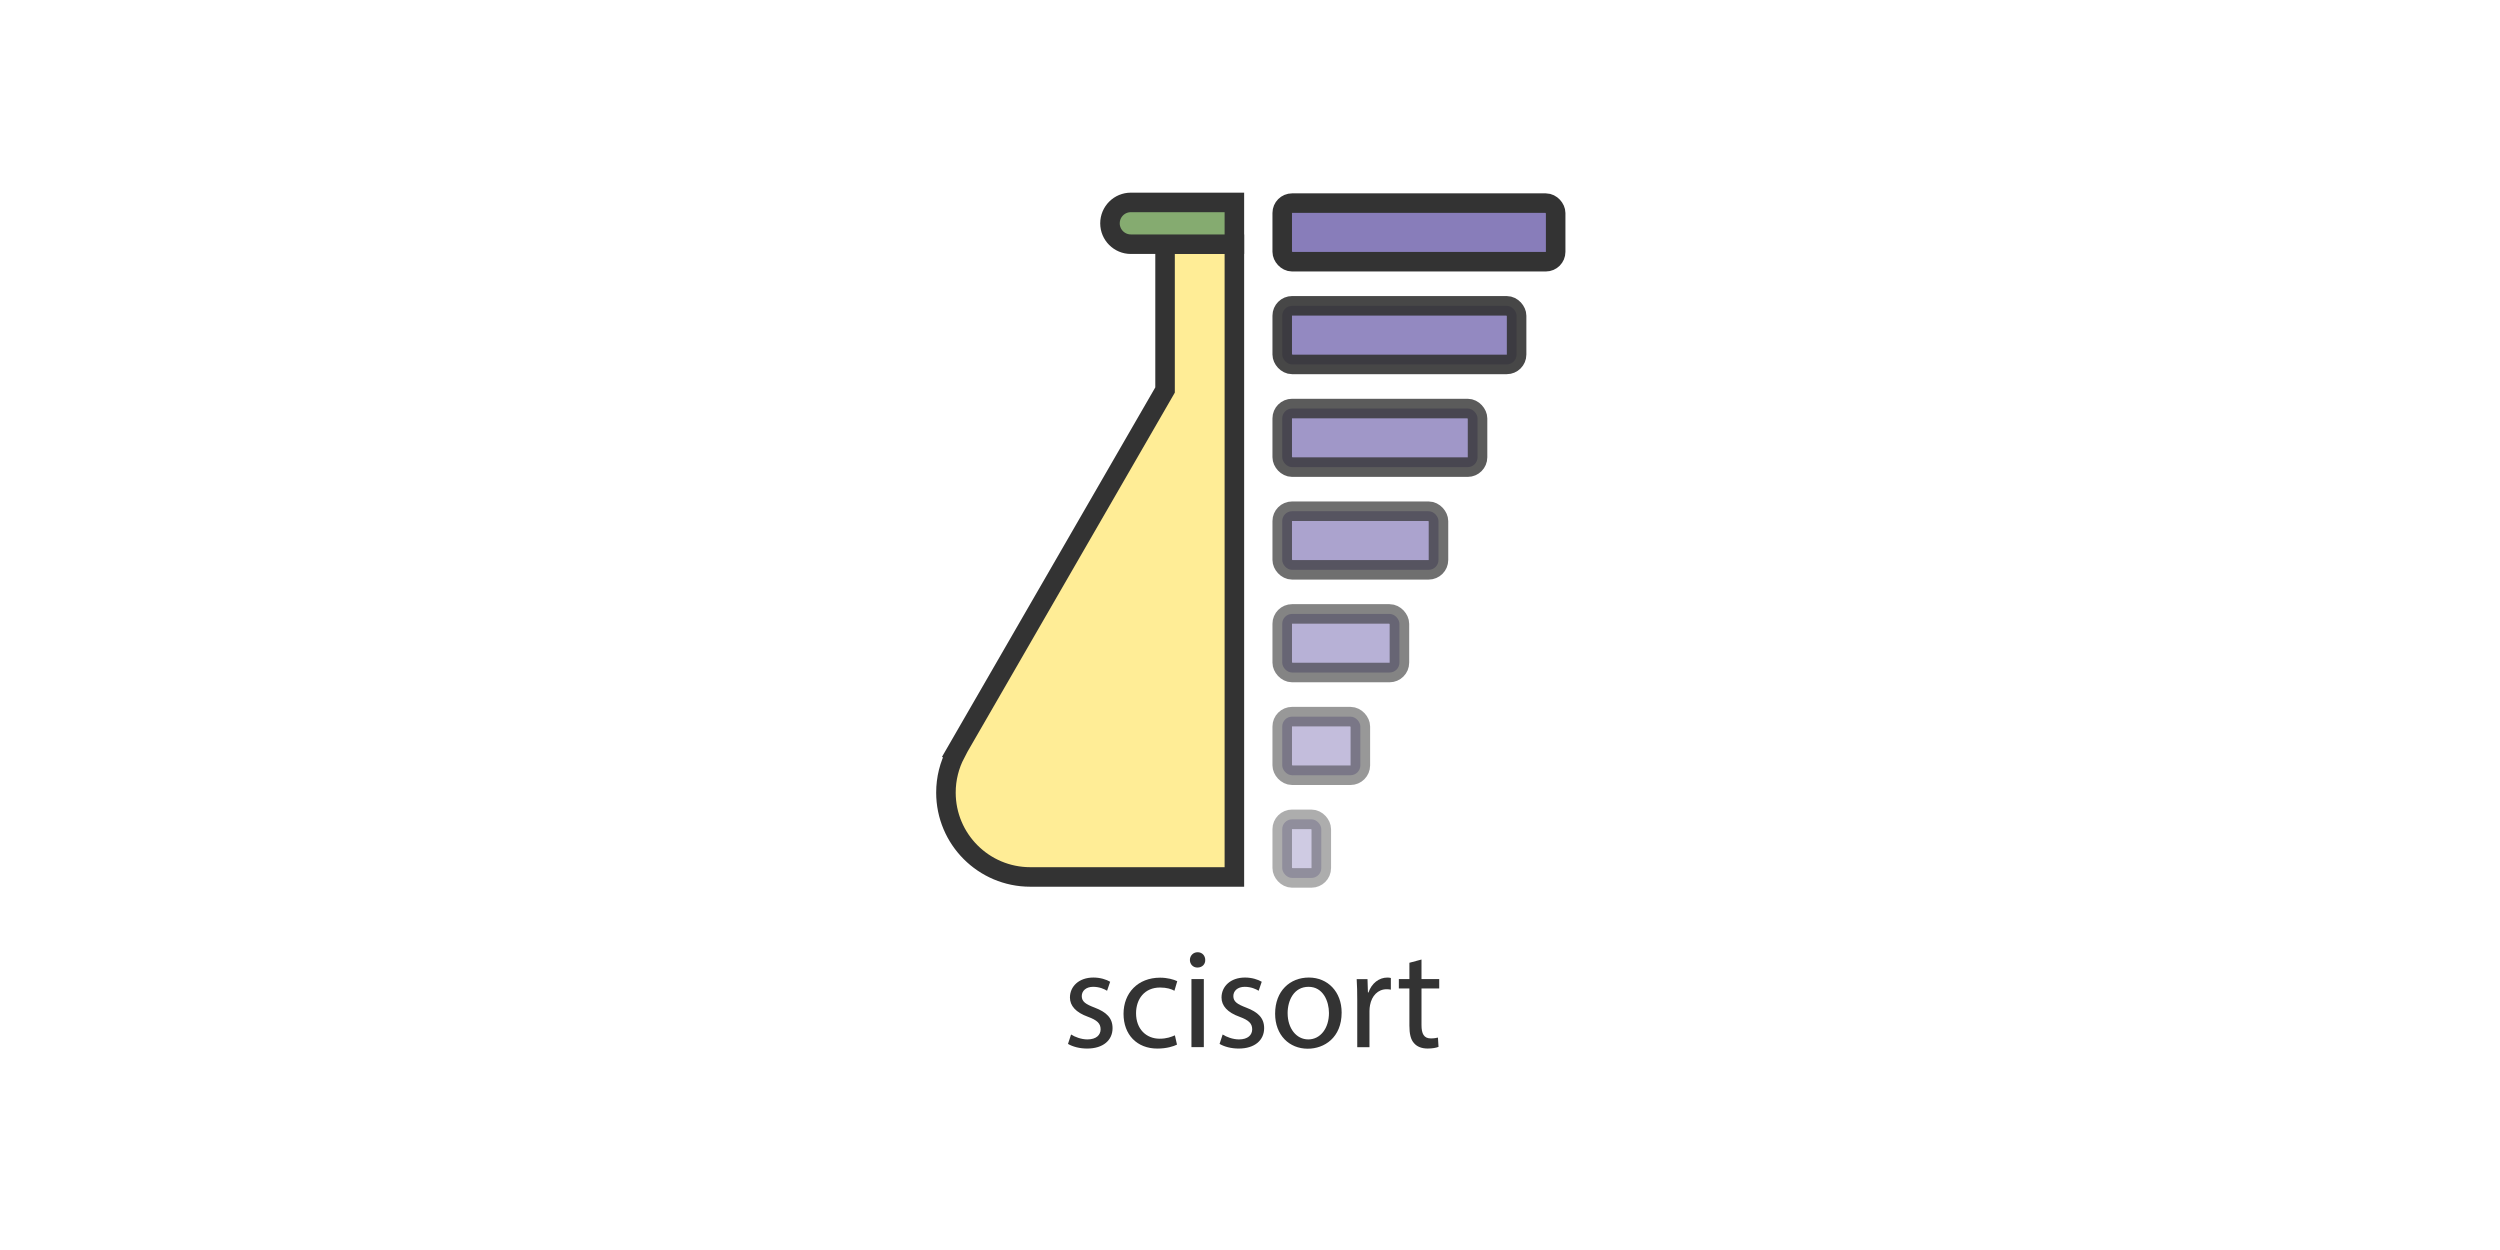 <?xml version="1.0" encoding="UTF-8"?><svg id="a" xmlns="http://www.w3.org/2000/svg" viewBox="0 0 1280 640"><defs><style>.b{opacity:.8;}.b,.c,.d,.e,.f,.g,.h,.i,.j{stroke:#333;stroke-miterlimit:10;stroke-width:10px;}.b,.c,.e,.g,.h,.i,.j{fill:#887dba;}.c{opacity:.7;}.k{fill:#333;}.d{fill:#85ab70;}.f{fill:#ffed96;}.g{opacity:.9;}.h{opacity:.5;}.i{opacity:.6;}.j{opacity:.4;}</style></defs><path class="f" d="M632,125.03V449h-104.49c-23.85,0-43.19-19.34-43.19-43.2,0-7.23,1.78-14.05,4.92-20.04l-.12-.07,34.42-59.62,.03-.06,72.94-126.33V125.03h35.49Z"/><path class="d" d="M632,103.64v21.39h-53c-5.9,0-10.69-4.79-10.69-10.69,0-2.96,1.2-5.63,3.13-7.57s4.61-3.13,7.56-3.13h53Z"/><g><path class="k" d="M548.39,529.66c1.87,1.22,5.18,2.52,8.35,2.52,4.61,0,6.77-2.3,6.77-5.18,0-3.02-1.8-4.68-6.48-6.41-6.26-2.23-9.22-5.69-9.22-9.86,0-5.62,4.54-10.23,12.02-10.23,3.53,0,6.62,1.01,8.57,2.16l-1.58,4.61c-1.37-.86-3.89-2.02-7.13-2.02-3.74,0-5.83,2.16-5.83,4.75,0,2.88,2.09,4.18,6.62,5.91,6.05,2.3,9.15,5.33,9.15,10.51,0,6.12-4.75,10.44-13.03,10.44-3.82,0-7.34-.94-9.79-2.38l1.58-4.82Z"/><path class="k" d="M602.61,534.85c-1.66,.86-5.33,2.02-10.01,2.02-10.51,0-17.35-7.13-17.35-17.79s7.34-18.51,18.72-18.51c3.74,0,7.06,.94,8.78,1.8l-1.44,4.9c-1.51-.86-3.89-1.66-7.34-1.66-7.99,0-12.31,5.9-12.31,13.18,0,8.06,5.18,13.03,12.1,13.03,3.6,0,5.98-.94,7.78-1.73l1.08,4.75Z"/><path class="k" d="M617.08,491.5c.07,2.16-1.51,3.89-4.03,3.89-2.23,0-3.82-1.73-3.82-3.89s1.66-3.96,3.96-3.96,3.89,1.73,3.89,3.96Zm-7.06,44.64v-34.85h6.34v34.85h-6.34Z"/><path class="k" d="M626,529.66c1.87,1.22,5.18,2.52,8.35,2.52,4.61,0,6.77-2.3,6.77-5.18,0-3.02-1.8-4.68-6.48-6.41-6.26-2.23-9.22-5.69-9.22-9.86,0-5.62,4.54-10.23,12.02-10.23,3.53,0,6.62,1.01,8.57,2.16l-1.58,4.61c-1.37-.86-3.89-2.02-7.13-2.02-3.74,0-5.83,2.16-5.83,4.75,0,2.88,2.09,4.18,6.62,5.91,6.05,2.3,9.15,5.33,9.15,10.51,0,6.12-4.75,10.44-13.03,10.44-3.82,0-7.34-.94-9.79-2.38l1.58-4.82Z"/><path class="k" d="M686.92,518.43c0,12.89-8.93,18.51-17.35,18.51-9.43,0-16.71-6.91-16.71-17.93,0-11.67,7.63-18.51,17.28-18.51s16.78,7.27,16.78,17.93Zm-27.65,.36c0,7.63,4.39,13.39,10.58,13.39s10.58-5.69,10.58-13.54c0-5.91-2.95-13.39-10.44-13.39s-10.73,6.91-10.73,13.54Z"/><path class="k" d="M694.91,512.17c0-4.1-.07-7.63-.29-10.87h5.54l.22,6.84h.29c1.58-4.68,5.4-7.63,9.65-7.63,.72,0,1.22,.07,1.8,.22v5.98c-.65-.14-1.3-.22-2.16-.22-4.46,0-7.63,3.38-8.5,8.14-.14,.86-.29,1.87-.29,2.95v18.58h-6.26v-23.98Z"/><path class="k" d="M727.81,491.28v10.01h9.07v4.82h-9.07v18.79c0,4.32,1.22,6.77,4.75,6.77,1.66,0,2.88-.22,3.67-.43l.29,4.75c-1.22,.5-3.17,.86-5.62,.86-2.95,0-5.33-.94-6.84-2.66-1.8-1.87-2.45-4.97-2.45-9.07v-19.01h-5.4v-4.82h5.4v-8.35l6.19-1.66Z"/></g><rect class="e" x="656.5" y="104" width="140" height="30" rx="5.05" ry="5.05"/><rect class="c" x="656.5" y="261.75" width="80" height="30" rx="5.05" ry="5.05"/><rect class="g" x="656.5" y="156.58" width="120" height="30" rx="5.05" ry="5.05"/><rect class="b" x="656.5" y="209.17" width="100" height="30" rx="5.05" ry="5.05"/><rect class="j" x="656.5" y="419.5" width="20" height="30" rx="5.05" ry="5.05"/><rect class="i" x="656.5" y="314.33" width="60" height="30" rx="5.05" ry="5.05"/><rect class="h" x="656.5" y="366.92" width="40" height="30" rx="5.05" ry="5.05"/></svg>
